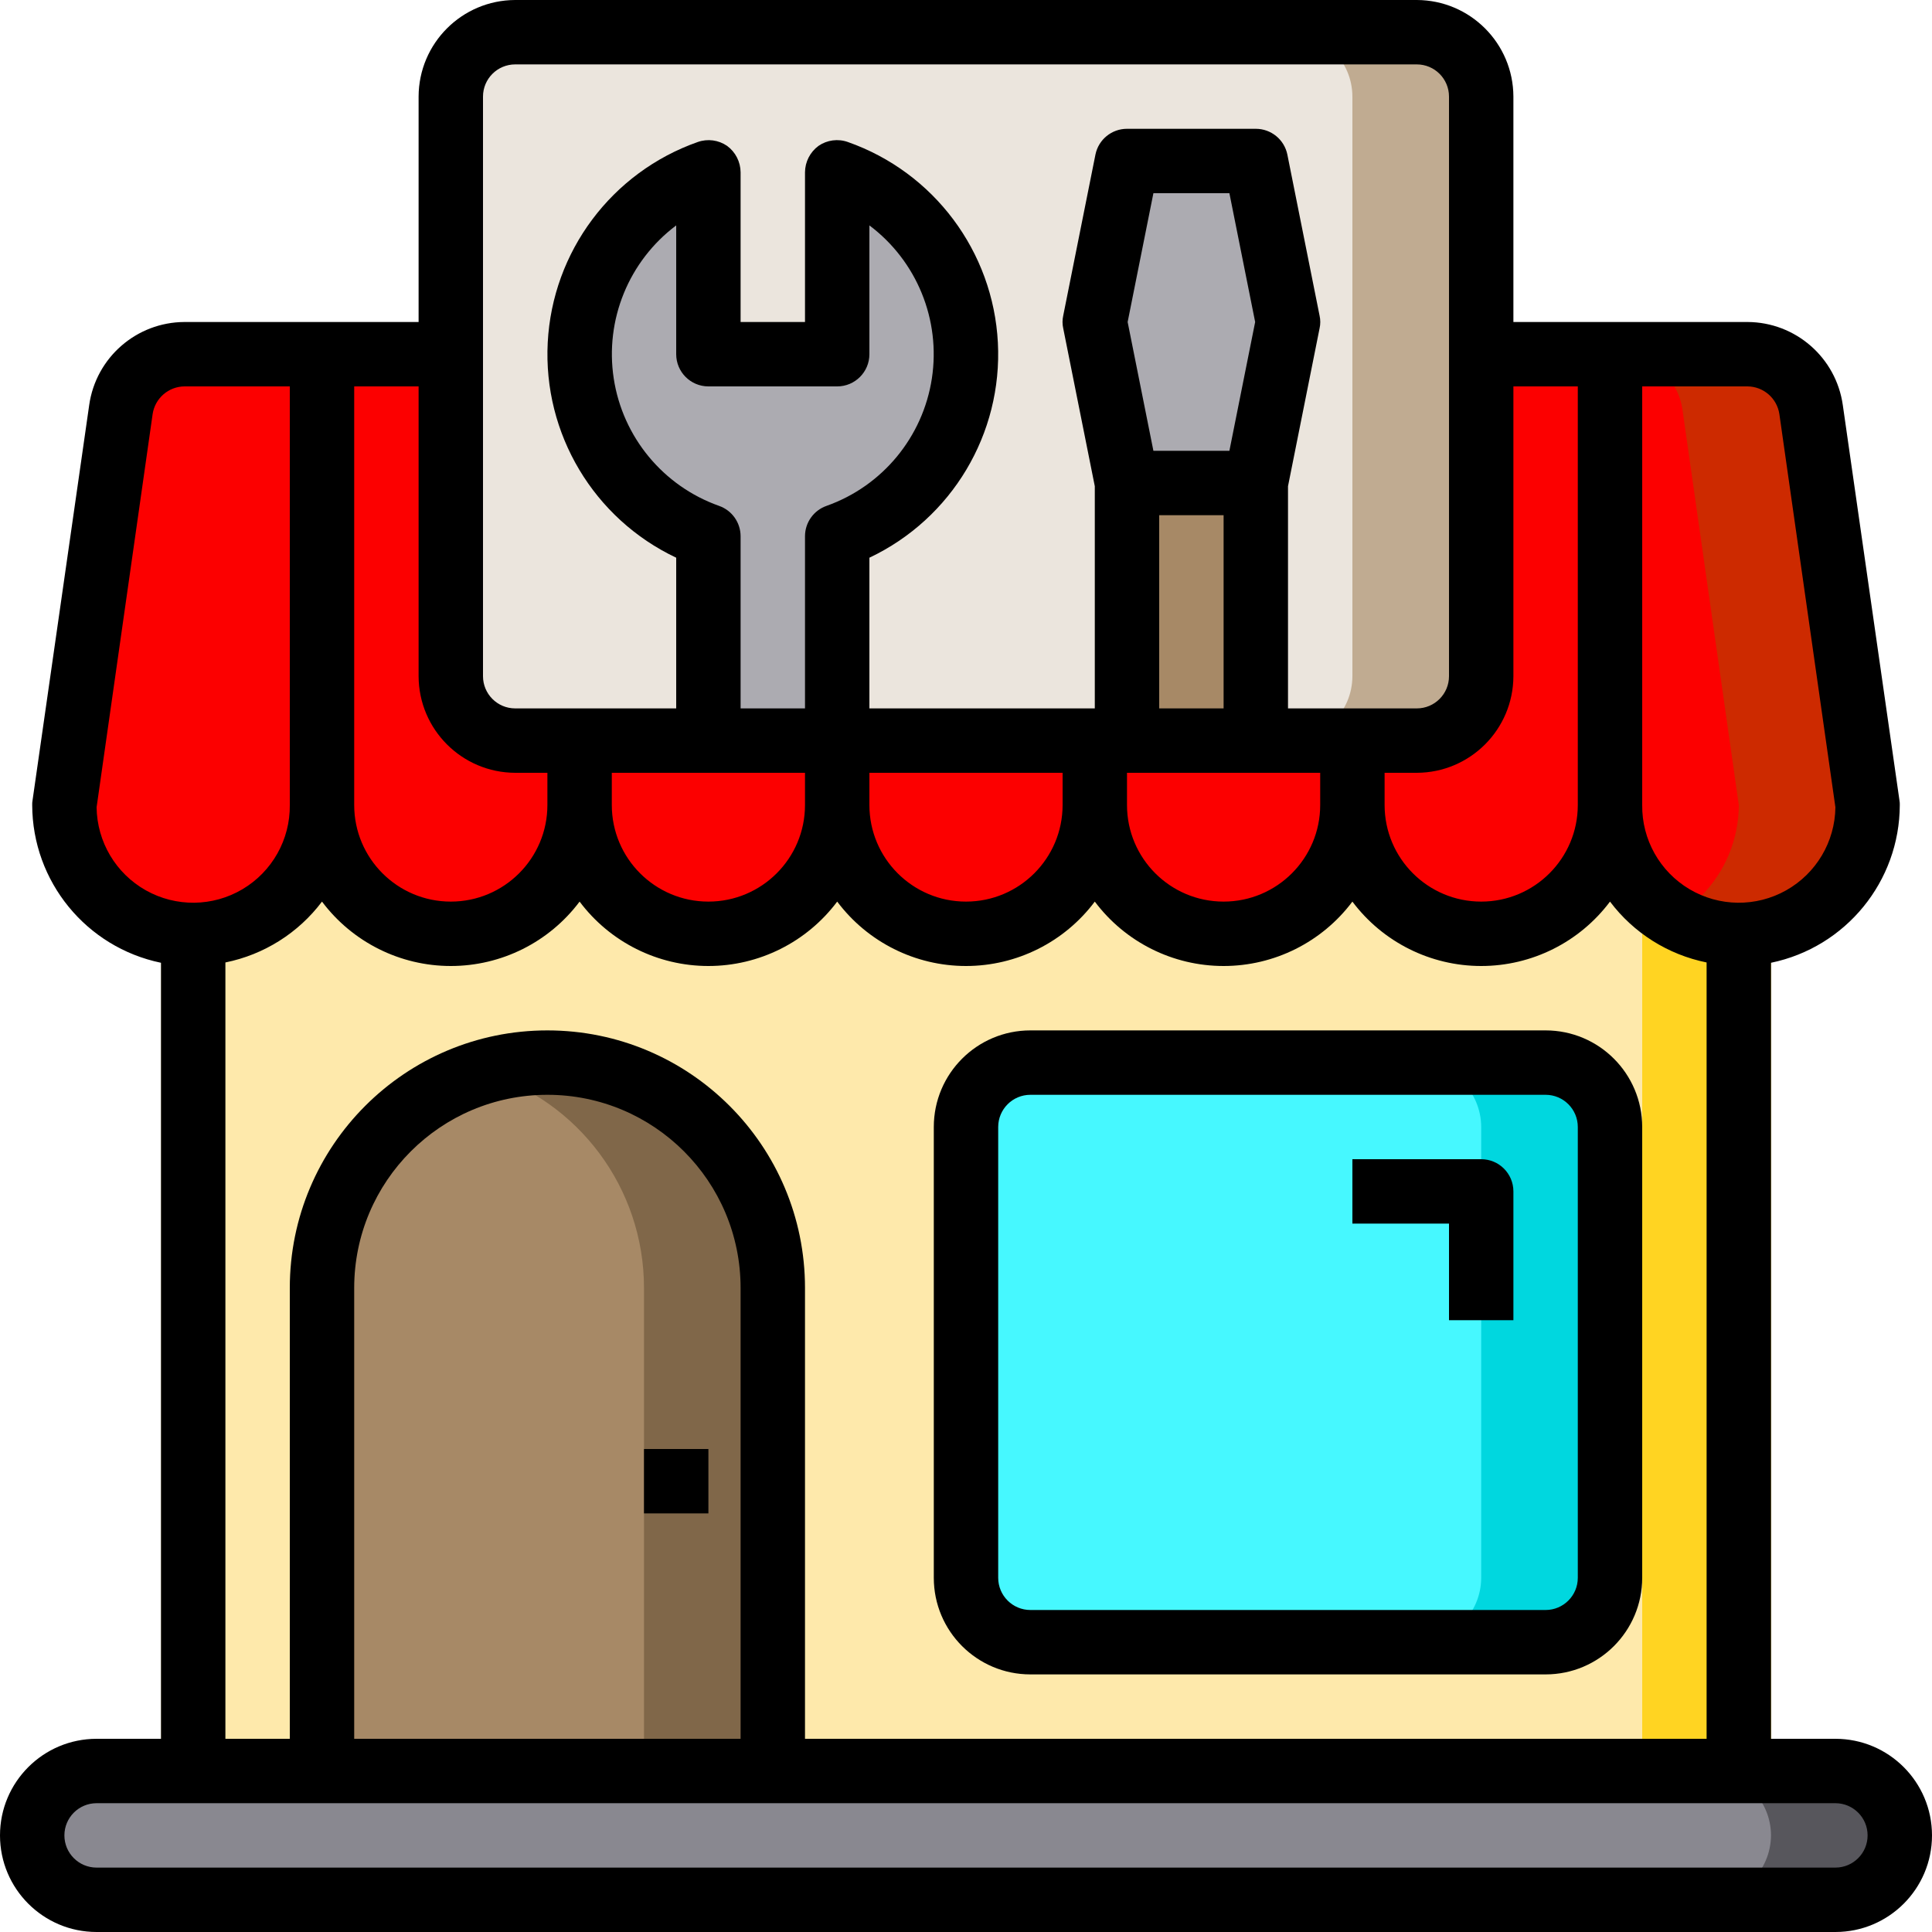 <?xml version="1.0" encoding="UTF-8"?>
<svg width="480px" height="480px" viewBox="0 0 480 480" version="1.1" xmlns="http://www.w3.org/2000/svg" xmlns:xlink="http://www.w3.org/1999/xlink">
    <!-- Generator: Sketch 52.4 (67378) - http://www.bohemiancoding.com/sketch -->
    <title>repair-shop</title>
    <desc>Created with Sketch.</desc>
    <g id="Page-1" stroke="none" stroke-width="1" fill="none" fill-rule="evenodd">
        <g id="repair-shop">
            <polygon id="Path" fill="#FEE9AB" points="40 192 440 192 440 440 40 440"></polygon>
            <polygon id="Path" fill="#FFD422" points="408 192 440 192 440 440 408 440"></polygon>
            <path d="M472,456 C471.935,464.809 464.809,471.935 456,472 L24,472 C15.174,471.974 8.026,464.826 8,456 C8.065,447.191 15.191,440.065 24,440 L456,440 C464.826,440.026 471.974,447.174 472,456 Z" id="Path" fill="#898890"></path>
            <path d="M472,456 C471.935,464.809 464.809,471.935 456,472 L424,472 C432.809,471.935 439.935,464.809 440,456 C439.974,447.174 432.826,440.026 424,440 L456,440 C464.826,440.026 471.974,447.174 472,456 Z" id="Path" fill="#57565C"></path>
            <path d="M450,101.76 L464,200 C464,217.673 449.673,232 432,232 C414.327,232 400,217.673 400,200 L400,88 L434.16,88 C442.117,88.036 448.852,93.886 450,101.76 Z" id="Path" fill="#FC0000"></path>
            <path d="M464,200 C464.018,211.439 457.919,222.015 448.01,227.73 C438.1,233.444 425.892,233.425 416,227.68 C418.413,226.28 420.643,224.588 422.64,222.64 C428.621,216.621 431.985,208.485 432,200 L418,101.76 C416.852,93.886 410.117,88.036 402.16,88 L434.16,88 C442.117,88.036 448.852,93.886 450,101.76 L464,200 Z" id="Path" fill="#CD2A00"></path>
            <rect id="Rectangle" fill="#46F8FF" x="240" y="264" width="160" height="144" rx="16"></rect>
            <path d="M400,280 L400,392 C399.974,400.826 392.826,407.974 384,408 L352,408 C360.826,407.974 367.974,400.826 368,392 L368,280 C367.974,271.174 360.826,264.026 352,264 L384,264 C392.826,264.026 399.974,271.174 400,280 Z" id="Path" fill="#00D7DF"></path>
            <rect id="Rectangle" fill="#EBE5DD" x="112" y="8" width="256" height="176" rx="16"></rect>
            <path d="M368,24 L368,168 C367.974,176.826 360.826,183.974 352,184 L320,184 C328.826,183.974 335.974,176.826 336,168 L336,24 C335.974,15.174 328.826,8.026 320,8 L352,8 C360.826,8.026 367.974,15.174 368,24 Z" id="Path" fill="#C0AB91"></path>
            <path d="M192,320 L192,440 L80,440 L80,320 C80,299.993 90.674,281.506 108,271.503 C125.326,261.499 146.674,261.499 164,271.503 C181.326,281.506 192,299.993 192,320 Z" id="Path" fill="#A78966"></path>
            <path d="M192,320 L192,440 L160,440 L160,320 C160.006,295.229 143.738,273.397 120,266.32 C136.95,261.266 155.292,264.518 169.472,275.09 C183.652,285.662 192.005,302.312 192,320 Z" id="Path" fill="#806749"></path>
            <path d="M400,88 L400,200 C400,217.673 385.673,232 368,232 C350.327,232 336,217.673 336,200 L336,184 L352,184 C360.826,183.974 367.974,176.826 368,168 L368,88 L400,88 Z" id="Path" fill="#FC0000"></path>
            <path d="M336,184 L336,200 C336,217.673 321.673,232 304,232 C286.327,232 272,217.673 272,200 L272,184 L336,184 Z" id="Path" fill="#FC0000"></path>
            <polygon id="Path" fill="#ACABB1" points="312 40 320 80 312 120 280 120 272 80 280 40"></polygon>
            <polygon id="Path" fill="#A78966" points="280 120 312 120 312 184 280 184"></polygon>
            <path d="M272,184 L272,200 C272,217.673 257.673,232 240,232 C222.327,232 208,217.673 208,200 L208,184 L272,184 Z" id="Path" fill="#FC0000"></path>
            <path d="M208,42.8 C227.176,49.552 240.005,67.67 240.005,88 C240.005,108.33 227.176,126.448 208,133.2 L208,184 L176,184 L176,133.2 C156.824,126.448 143.995,108.33 143.995,88 C143.995,67.67 156.824,49.552 176,42.8 L176,88 L208,88 L208,42.8 Z" id="Path" fill="#ACABB1"></path>
            <g id="Group" transform="translate(16, 88)" fill="#FC0000">
                <path d="M192,96 L192,112 C192,129.673 177.673,144 160,144 C142.327,144 128,129.673 128,112 L128,96 L192,96 Z" id="Path"></path>
                <path d="M128,96 L128,112 C128,129.673 113.673,144 96,144 C78.327,144 64,129.673 64,112 L64,0 L96,0 L96,80 C96.026,88.826 103.174,95.974 112,96 L128,96 Z" id="Path"></path>
                <path d="M64,0 L64,112 C64,129.673 49.673,144 32,144 C14.327,144 0,129.673 0,112 L14,13.76 C15.148,5.886 21.883,0.036 29.84,1.42108547e-14 L64,0 Z" id="Path"></path>
            </g>
            <path d="M256,416 L384,416 C397.255,416 408,405.255 408,392 L408,280 C408,266.745 397.255,256 384,256 L256,256 C242.745,256 232,266.745 232,280 L232,392 C232,405.255 242.745,416 256,416 Z M248,280 C248,275.582 251.582,272 256,272 L384,272 C388.418,272 392,275.582 392,280 L392,392 C392,396.418 388.418,400 384,400 L256,400 C251.582,400 248,396.418 248,392 L248,280 Z" id="Shape" fill="#000000" fill-rule="nonzero"></path>
            <path d="M360,328 L376,328 L376,296 C376,291.582 372.418,288 368,288 L336,288 L336,304 L360,304 L360,328 Z" id="Path" fill="#000000"></path>
            <polygon id="Path" fill="#000000" points="160 360 176 360 176 376 160 376"></polygon>
            <path d="M456,432 L440,432 L440,239.2 C458.598,235.35 471.951,218.992 472,200 C472.013,199.625 471.986,199.249 471.92,198.88 L457.84,100.64 C456.171,88.832 446.085,80.042 434.16,80 L376,80 L376,24 C375.96,10.762 365.238,0.04 352,3.55271368e-15 L128,3.55271368e-15 C114.762,0.04 104.04,10.762 104,24 L104,80 L45.84,80 C33.915,80.042 23.829,88.832 22.16,100.64 L8.08,198.88 C8.014,199.249 7.987,199.625 8,200 C8.049,218.992 21.402,235.35 40,239.2 L40,432 L24,432 C10.745,432 7.10542736e-15,442.745 3.55271368e-15,456 C0,469.255 10.745,480 24,480 L456,480 C469.255,480 480,469.255 480,456 C480,442.745 469.255,432 456,432 Z M408,96 L434.16,96 C438.134,96.031 441.493,98.95 442.08,102.88 L456,200.56 C455.9,209.134 451.233,217.004 443.758,221.205 C436.282,225.405 427.133,225.298 419.758,220.925 C412.382,216.551 407.9,208.574 408,200 L408,96 Z M376,168 L376,96 L392,96 L392,200 C392,213.255 381.255,224 368,224 C354.745,224 344,213.255 344,200 L344,192 L352,192 C365.238,191.96 375.96,181.238 376,168 Z M120,24 C120,19.582 123.582,16 128,16 L352,16 C356.418,16 360,19.582 360,24 L360,168 C360,172.418 356.418,176 352,176 L320,176 L320,120.8 L327.84,81.6 C328.08,80.547 328.08,79.453 327.84,78.4 L319.84,38.4 C319.08,34.675 315.802,31.999 312,32 L280,32 C276.198,31.999 272.92,34.675 272.16,38.4 L264.16,78.4 C263.92,79.453 263.92,80.547 264.16,81.6 L272,120.8 L272,176 L216,176 L216,138.56 C236.487,128.864 249.093,107.759 247.919,85.124 C246.744,62.489 232.02,42.803 210.64,35.28 C208.2,34.415 205.493,34.772 203.36,36.24 C201.268,37.774 200.023,40.206 200,42.8 L200,80 L184,80 L184,42.8 C183.977,40.206 182.732,37.774 180.64,36.24 C178.505,34.777 175.801,34.42 173.36,35.28 C151.98,42.803 137.256,62.489 136.081,85.124 C134.907,107.759 147.513,128.864 168,138.56 L168,176 L128,176 C123.582,176 120,172.418 120,168 L120,24 Z M286.56,112 L280.16,80 L286.56,48 L305.44,48 L311.84,80 L305.44,112 L286.56,112 Z M304,128 L304,176 L288,176 L288,128 L304,128 Z M328,192 L328,200 C328,213.255 317.255,224 304,224 C290.745,224 280,213.255 280,200 L280,192 L328,192 Z M184,176 L184,133.2 C183.986,129.811 181.839,126.798 178.64,125.68 C164.755,120.751 154.703,108.588 152.479,94.022 C150.255,79.457 156.218,64.848 168,56 L168,88 C168,92.418 171.582,96 176,96 L208,96 C212.418,96 216,92.418 216,88 L216,56 C227.782,64.848 233.745,79.457 231.521,94.022 C229.297,108.588 219.245,120.751 205.36,125.68 C202.161,126.798 200.014,129.811 200,133.2 L200,176 L184,176 Z M200,192 L200,200 C200,213.255 189.255,224 176,224 C162.745,224 152,213.255 152,200 L152,192 L200,192 Z M216,192 L264,192 L264,200 C264,213.255 253.255,224 240,224 C226.745,224 216,213.255 216,200 L216,192 Z M88,96 L104,96 L104,168 C104.04,181.238 114.762,191.96 128,192 L136,192 L136,200 C136,213.255 125.255,224 112,224 C98.745,224 88,213.255 88,200 L88,96 Z M80,224 C87.554,234.072 99.41,240 112,240 C124.59,240 136.446,234.072 144,224 C151.554,234.072 163.41,240 176,240 C188.59,240 200.446,234.072 208,224 C215.554,234.072 227.41,240 240,240 C252.59,240 264.446,234.072 272,224 C279.554,234.072 291.41,240 304,240 C316.59,240 328.446,234.072 336,224 C343.554,234.072 355.41,240 368,240 C380.59,240 392.446,234.072 400,224 C405.881,231.806 414.42,237.185 424,239.12 L424,432 L200,432 L200,320 C200,284.654 171.346,256 136,256 C100.654,256 72,284.654 72,320 L72,432 L56,432 L56,239.12 C65.58,237.185 74.119,231.806 80,224 Z M184,320 L184,432 L88,432 L88,320 C88,293.49 109.49,272 136,272 C162.51,272 184,293.49 184,320 Z M24,200.56 L37.92,102.88 C38.507,98.95 41.866,96.031 45.84,96 L72,96 L72,200 C72.1,208.574 67.618,216.551 60.242,220.925 C52.867,225.298 43.718,225.405 36.242,221.205 C28.767,217.004 24.1,209.134 24,200.56 Z M456,464 L24,464 C19.582,464 16,460.418 16,456 C16,451.582 19.582,448 24,448 L456,448 C460.418,448 464,451.582 464,456 C464,460.418 460.418,464 456,464 Z" id="Shape" fill="#000000" fill-rule="nonzero"></path>
        </g>
    </g>
</svg>